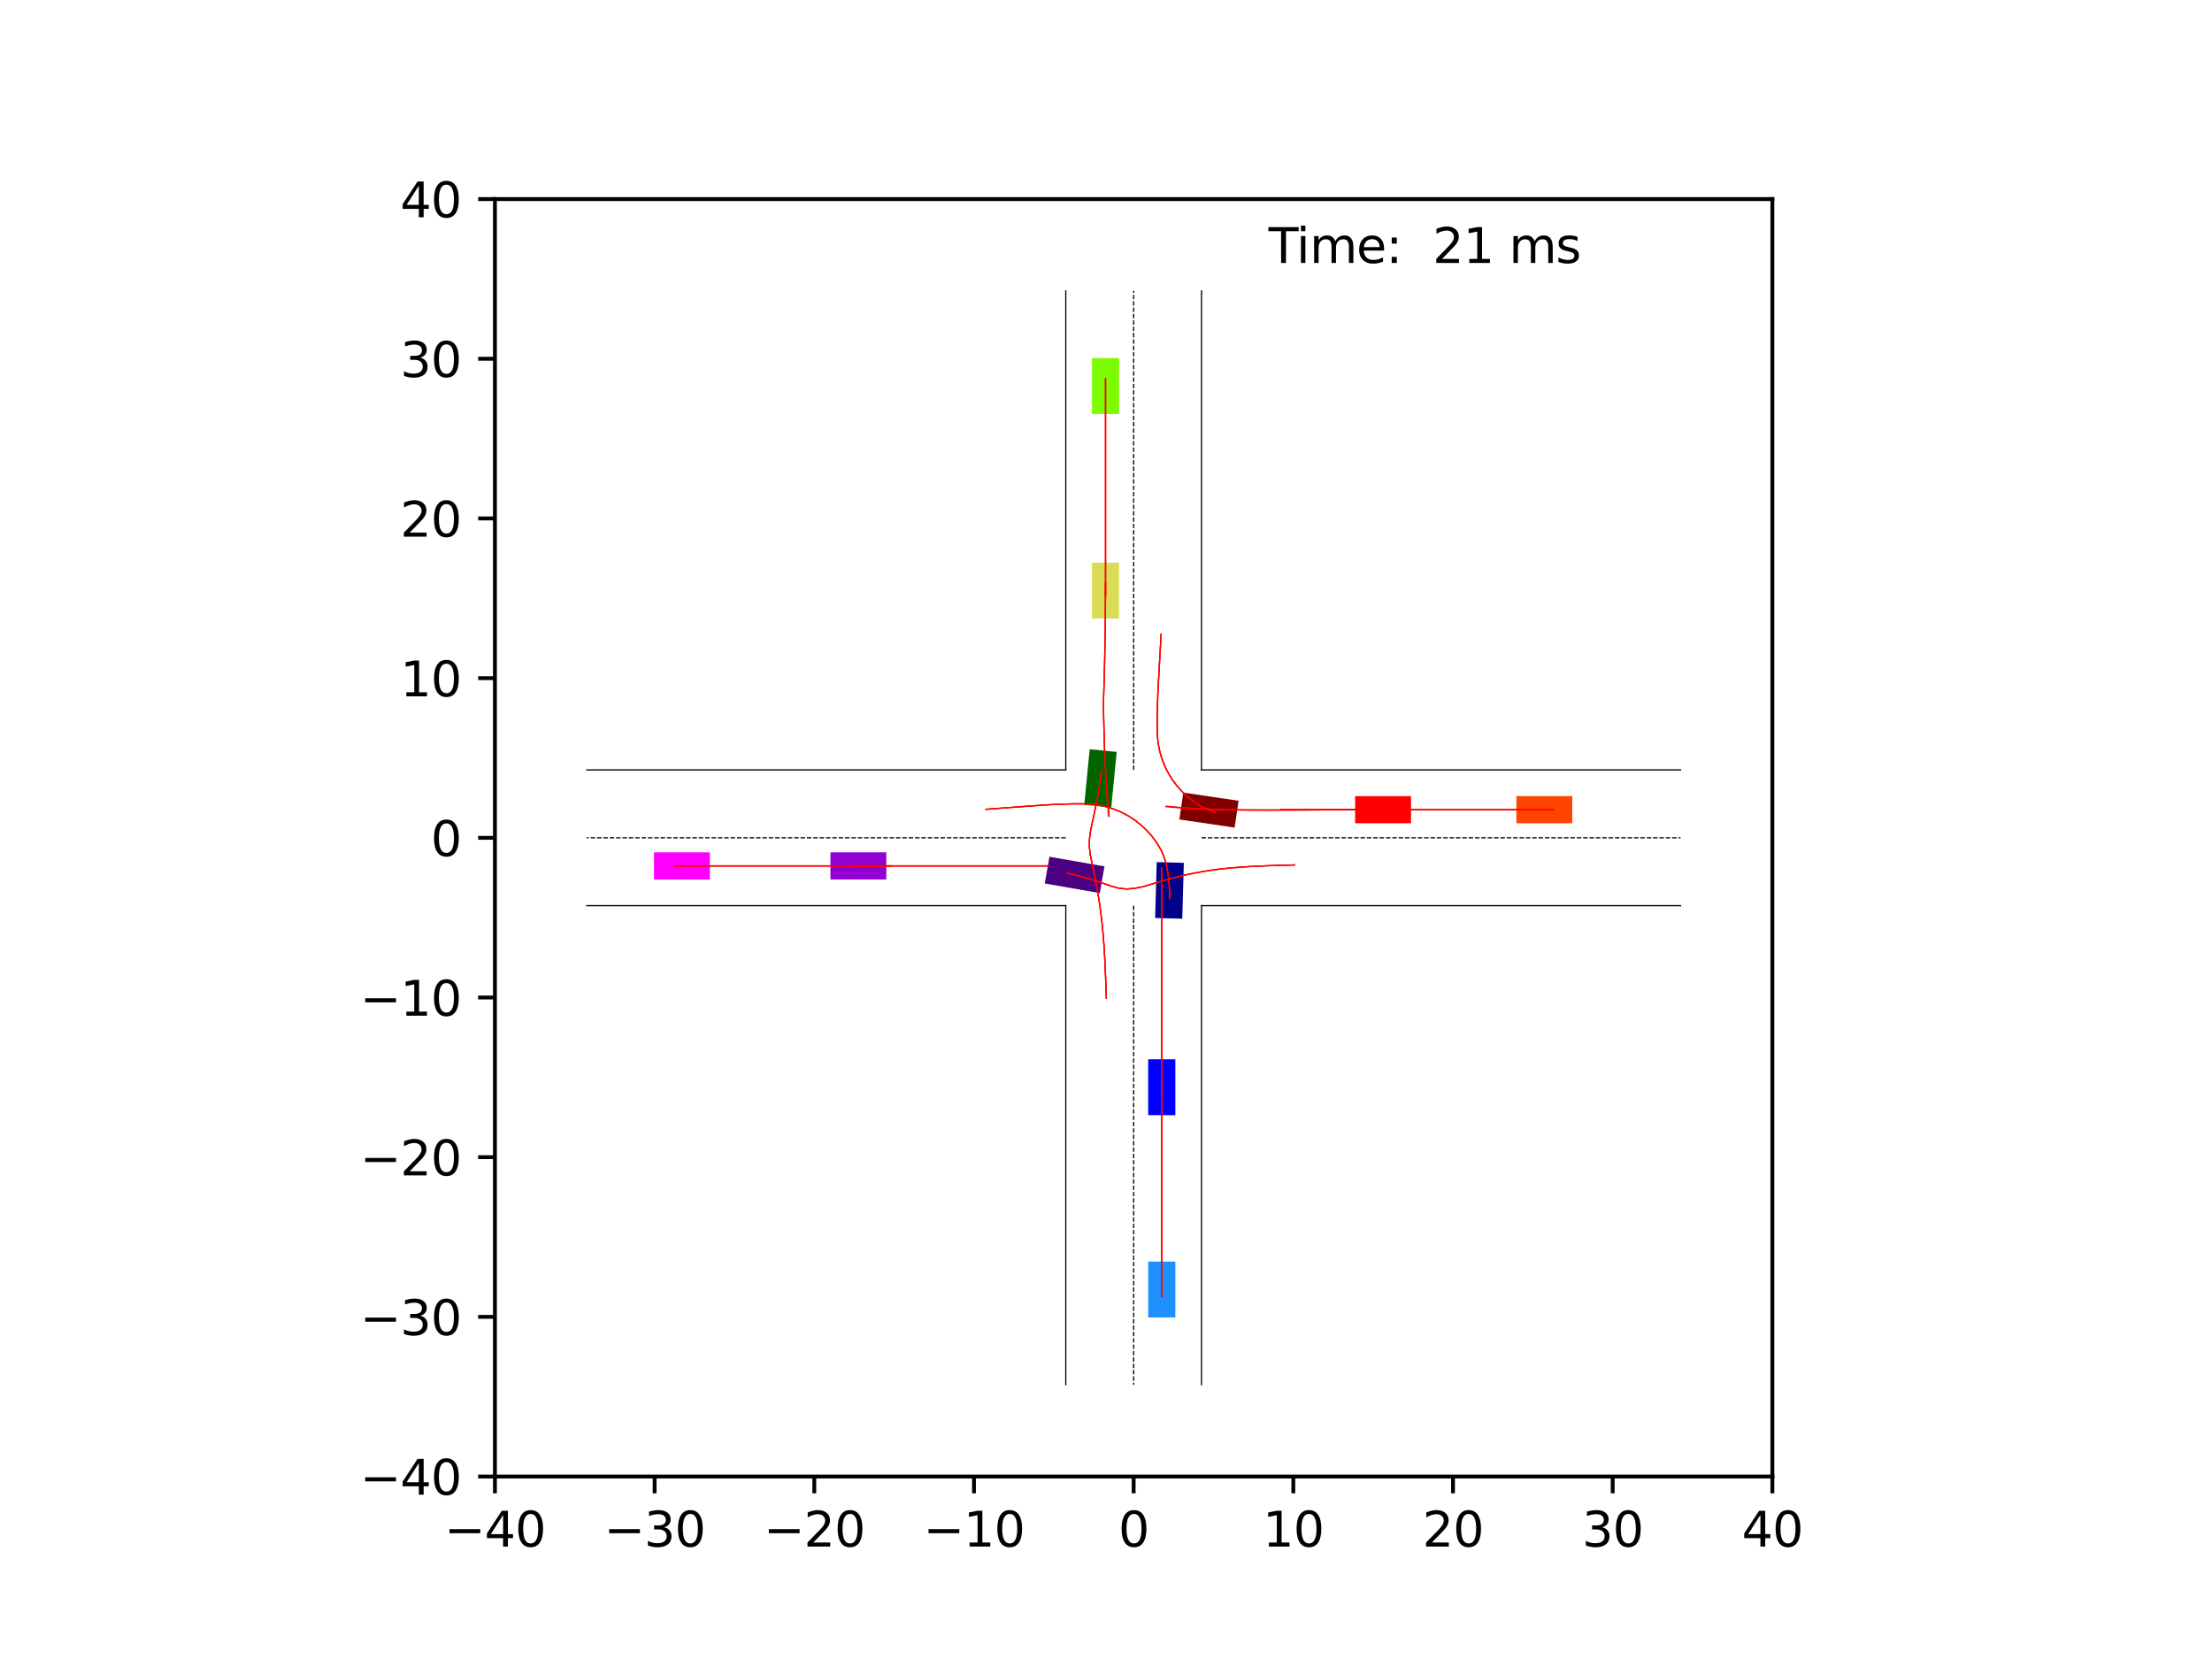 <?xml version="1.0" encoding="utf-8" standalone="no"?>
<!DOCTYPE svg PUBLIC "-//W3C//DTD SVG 1.1//EN"
  "http://www.w3.org/Graphics/SVG/1.1/DTD/svg11.dtd">
<svg xmlns:xlink="http://www.w3.org/1999/xlink" width="460.8pt" height="345.6pt" viewBox="0 0 460.8 345.6" xmlns="http://www.w3.org/2000/svg" version="1.1">
 <defs>
  <style type="text/css">*{stroke-linejoin: round; stroke-linecap: butt}</style>
 </defs>
 <g id="figure_1">
  <g id="patch_1">
   <path d="M 0 345.6 
L 460.8 345.6 
L 460.8 0 
L 0 0 
z
" style="fill: #ffffff"/>
  </g>
  <g id="axes_1">
   <g id="patch_2">
    <path d="M 103.104 307.584 
L 369.216 307.584 
L 369.216 41.472 
L 103.104 41.472 
z
" style="fill: #ffffff"/>
   </g>
   <g id="patch_3">
    <path d="M 246.29 191.387 
L 246.616 179.749 
L 240.963 179.591 
L 240.637 191.229 
z
" clip-path="url(#pc87616ea78)" style="fill: #00008b"/>
   </g>
   <g id="patch_4">
    <path d="M 258.023 166.816 
L 246.506 165.113 
L 245.679 170.707 
L 257.196 172.41 
z
" clip-path="url(#pc87616ea78)" style="fill: #800000"/>
   </g>
   <g id="patch_5">
    <path d="M 227.001 156.081 
L 225.865 167.668 
L 231.493 168.22 
L 232.629 156.633 
z
" clip-path="url(#pc87616ea78)" style="fill: #006400"/>
   </g>
   <g id="patch_6">
    <path d="M 217.642 184.045 
L 229.111 186.048 
L 230.083 180.477 
L 218.614 178.475 
z
" clip-path="url(#pc87616ea78)" style="fill: #4b0082"/>
   </g>
   <g id="patch_7">
    <path d="M 244.843 232.311 
L 244.843 220.669 
L 239.188 220.669 
L 239.188 232.311 
z
" clip-path="url(#pc87616ea78)" style="fill: #0000ff"/>
   </g>
   <g id="patch_8">
    <path d="M 293.942 165.845 
L 282.299 165.853 
L 282.303 171.508 
L 293.946 171.5 
z
" clip-path="url(#pc87616ea78)" style="fill: #ff0000"/>
   </g>
   <g id="patch_9">
    <path d="M 227.483 117.205 
L 227.452 128.847 
L 233.106 128.862 
L 233.138 117.22 
z
" clip-path="url(#pc87616ea78)" style="fill: #dbdc56"/>
   </g>
   <g id="patch_10">
    <path d="M 172.996 183.211 
L 184.639 183.211 
L 184.639 177.556 
L 172.996 177.556 
z
" clip-path="url(#pc87616ea78)" style="fill: #9400d3"/>
   </g>
   <g id="patch_11">
    <path d="M 244.843 274.452 
L 244.843 262.81 
L 239.188 262.81 
L 239.188 274.452 
z
" clip-path="url(#pc87616ea78)" style="fill: #1e90ff"/>
   </g>
   <g id="patch_12">
    <path d="M 327.532 165.845 
L 315.889 165.845 
L 315.889 171.5 
L 327.532 171.5 
z
" clip-path="url(#pc87616ea78)" style="fill: #ff4500"/>
   </g>
   <g id="patch_13">
    <path d="M 227.477 74.604 
L 227.477 86.246 
L 233.132 86.246 
L 233.132 74.604 
z
" clip-path="url(#pc87616ea78)" style="fill: #7cfc00"/>
   </g>
   <g id="patch_14">
    <path d="M 136.236 183.211 
L 147.878 183.211 
L 147.878 177.556 
L 136.236 177.556 
z
" clip-path="url(#pc87616ea78)" style="fill: #ff00ff"/>
   </g>
   <g id="matplotlib.axis_1">
    <g id="xtick_1">
     <g id="line2d_1">
      <defs>
       <path id="m31ef48d09e" d="M 0 0 
L 0 3.5 
" style="stroke: #000000; stroke-width: 0.8"/>
      </defs>
      <g>
       <use xlink:href="#m31ef48d09e" x="103.104" y="307.584" style="stroke: #000000; stroke-width: 0.8"/>
      </g>
     </g>
     <g id="text_1">
      <!-- −40 -->
      <g transform="translate(92.552 322.182) scale(0.1 -0.1)">
       <defs>
        <path id="DejaVuSans-2212" d="M 678 2272 
L 4684 2272 
L 4684 1741 
L 678 1741 
L 678 2272 
z
" transform="scale(0.016)"/>
        <path id="DejaVuSans-34" d="M 2419 4116 
L 825 1625 
L 2419 1625 
L 2419 4116 
z
M 2253 4666 
L 3047 4666 
L 3047 1625 
L 3713 1625 
L 3713 1100 
L 3047 1100 
L 3047 0 
L 2419 0 
L 2419 1100 
L 313 1100 
L 313 1709 
L 2253 4666 
z
" transform="scale(0.016)"/>
        <path id="DejaVuSans-30" d="M 2034 4250 
Q 1547 4250 1301 3770 
Q 1056 3291 1056 2328 
Q 1056 1369 1301 889 
Q 1547 409 2034 409 
Q 2525 409 2770 889 
Q 3016 1369 3016 2328 
Q 3016 3291 2770 3770 
Q 2525 4250 2034 4250 
z
M 2034 4750 
Q 2819 4750 3233 4129 
Q 3647 3509 3647 2328 
Q 3647 1150 3233 529 
Q 2819 -91 2034 -91 
Q 1250 -91 836 529 
Q 422 1150 422 2328 
Q 422 3509 836 4129 
Q 1250 4750 2034 4750 
z
" transform="scale(0.016)"/>
       </defs>
       <use xlink:href="#DejaVuSans-2212"/>
       <use xlink:href="#DejaVuSans-34" x="83.789"/>
       <use xlink:href="#DejaVuSans-30" x="147.412"/>
      </g>
     </g>
    </g>
    <g id="xtick_2">
     <g id="line2d_2">
      <g>
       <use xlink:href="#m31ef48d09e" x="136.368" y="307.584" style="stroke: #000000; stroke-width: 0.8"/>
      </g>
     </g>
     <g id="text_2">
      <!-- −30 -->
      <g transform="translate(125.816 322.182) scale(0.1 -0.1)">
       <defs>
        <path id="DejaVuSans-33" d="M 2597 2516 
Q 3050 2419 3304 2112 
Q 3559 1806 3559 1356 
Q 3559 666 3084 287 
Q 2609 -91 1734 -91 
Q 1441 -91 1130 -33 
Q 819 25 488 141 
L 488 750 
Q 750 597 1062 519 
Q 1375 441 1716 441 
Q 2309 441 2620 675 
Q 2931 909 2931 1356 
Q 2931 1769 2642 2001 
Q 2353 2234 1838 2234 
L 1294 2234 
L 1294 2753 
L 1863 2753 
Q 2328 2753 2575 2939 
Q 2822 3125 2822 3475 
Q 2822 3834 2567 4026 
Q 2313 4219 1838 4219 
Q 1578 4219 1281 4162 
Q 984 4106 628 3988 
L 628 4550 
Q 988 4650 1302 4700 
Q 1616 4750 1894 4750 
Q 2613 4750 3031 4423 
Q 3450 4097 3450 3541 
Q 3450 3153 3228 2886 
Q 3006 2619 2597 2516 
z
" transform="scale(0.016)"/>
       </defs>
       <use xlink:href="#DejaVuSans-2212"/>
       <use xlink:href="#DejaVuSans-33" x="83.789"/>
       <use xlink:href="#DejaVuSans-30" x="147.412"/>
      </g>
     </g>
    </g>
    <g id="xtick_3">
     <g id="line2d_3">
      <g>
       <use xlink:href="#m31ef48d09e" x="169.632" y="307.584" style="stroke: #000000; stroke-width: 0.8"/>
      </g>
     </g>
     <g id="text_3">
      <!-- −20 -->
      <g transform="translate(159.08 322.182) scale(0.1 -0.1)">
       <defs>
        <path id="DejaVuSans-32" d="M 1228 531 
L 3431 531 
L 3431 0 
L 469 0 
L 469 531 
Q 828 903 1448 1529 
Q 2069 2156 2228 2338 
Q 2531 2678 2651 2914 
Q 2772 3150 2772 3378 
Q 2772 3750 2511 3984 
Q 2250 4219 1831 4219 
Q 1534 4219 1204 4116 
Q 875 4013 500 3803 
L 500 4441 
Q 881 4594 1212 4672 
Q 1544 4750 1819 4750 
Q 2544 4750 2975 4387 
Q 3406 4025 3406 3419 
Q 3406 3131 3298 2873 
Q 3191 2616 2906 2266 
Q 2828 2175 2409 1742 
Q 1991 1309 1228 531 
z
" transform="scale(0.016)"/>
       </defs>
       <use xlink:href="#DejaVuSans-2212"/>
       <use xlink:href="#DejaVuSans-32" x="83.789"/>
       <use xlink:href="#DejaVuSans-30" x="147.412"/>
      </g>
     </g>
    </g>
    <g id="xtick_4">
     <g id="line2d_4">
      <g>
       <use xlink:href="#m31ef48d09e" x="202.896" y="307.584" style="stroke: #000000; stroke-width: 0.8"/>
      </g>
     </g>
     <g id="text_4">
      <!-- −10 -->
      <g transform="translate(192.344 322.182) scale(0.1 -0.1)">
       <defs>
        <path id="DejaVuSans-31" d="M 794 531 
L 1825 531 
L 1825 4091 
L 703 3866 
L 703 4441 
L 1819 4666 
L 2450 4666 
L 2450 531 
L 3481 531 
L 3481 0 
L 794 0 
L 794 531 
z
" transform="scale(0.016)"/>
       </defs>
       <use xlink:href="#DejaVuSans-2212"/>
       <use xlink:href="#DejaVuSans-31" x="83.789"/>
       <use xlink:href="#DejaVuSans-30" x="147.412"/>
      </g>
     </g>
    </g>
    <g id="xtick_5">
     <g id="line2d_5">
      <g>
       <use xlink:href="#m31ef48d09e" x="236.16" y="307.584" style="stroke: #000000; stroke-width: 0.8"/>
      </g>
     </g>
     <g id="text_5">
      <!-- 0 -->
      <g transform="translate(232.979 322.182) scale(0.1 -0.1)">
       <use xlink:href="#DejaVuSans-30"/>
      </g>
     </g>
    </g>
    <g id="xtick_6">
     <g id="line2d_6">
      <g>
       <use xlink:href="#m31ef48d09e" x="269.424" y="307.584" style="stroke: #000000; stroke-width: 0.8"/>
      </g>
     </g>
     <g id="text_6">
      <!-- 10 -->
      <g transform="translate(263.062 322.182) scale(0.1 -0.1)">
       <use xlink:href="#DejaVuSans-31"/>
       <use xlink:href="#DejaVuSans-30" x="63.623"/>
      </g>
     </g>
    </g>
    <g id="xtick_7">
     <g id="line2d_7">
      <g>
       <use xlink:href="#m31ef48d09e" x="302.688" y="307.584" style="stroke: #000000; stroke-width: 0.8"/>
      </g>
     </g>
     <g id="text_7">
      <!-- 20 -->
      <g transform="translate(296.325 322.182) scale(0.1 -0.1)">
       <use xlink:href="#DejaVuSans-32"/>
       <use xlink:href="#DejaVuSans-30" x="63.623"/>
      </g>
     </g>
    </g>
    <g id="xtick_8">
     <g id="line2d_8">
      <g>
       <use xlink:href="#m31ef48d09e" x="335.952" y="307.584" style="stroke: #000000; stroke-width: 0.8"/>
      </g>
     </g>
     <g id="text_8">
      <!-- 30 -->
      <g transform="translate(329.589 322.182) scale(0.1 -0.1)">
       <use xlink:href="#DejaVuSans-33"/>
       <use xlink:href="#DejaVuSans-30" x="63.623"/>
      </g>
     </g>
    </g>
    <g id="xtick_9">
     <g id="line2d_9">
      <g>
       <use xlink:href="#m31ef48d09e" x="369.216" y="307.584" style="stroke: #000000; stroke-width: 0.8"/>
      </g>
     </g>
     <g id="text_9">
      <!-- 40 -->
      <g transform="translate(362.853 322.182) scale(0.1 -0.1)">
       <use xlink:href="#DejaVuSans-34"/>
       <use xlink:href="#DejaVuSans-30" x="63.623"/>
      </g>
     </g>
    </g>
   </g>
   <g id="matplotlib.axis_2">
    <g id="ytick_1">
     <g id="line2d_10">
      <defs>
       <path id="m49d30175bf" d="M 0 0 
L -3.5 0 
" style="stroke: #000000; stroke-width: 0.8"/>
      </defs>
      <g>
       <use xlink:href="#m49d30175bf" x="103.104" y="307.584" style="stroke: #000000; stroke-width: 0.8"/>
      </g>
     </g>
     <g id="text_10">
      <!-- −40 -->
      <g transform="translate(74.999 311.383) scale(0.1 -0.1)">
       <use xlink:href="#DejaVuSans-2212"/>
       <use xlink:href="#DejaVuSans-34" x="83.789"/>
       <use xlink:href="#DejaVuSans-30" x="147.412"/>
      </g>
     </g>
    </g>
    <g id="ytick_2">
     <g id="line2d_11">
      <g>
       <use xlink:href="#m49d30175bf" x="103.104" y="274.32" style="stroke: #000000; stroke-width: 0.8"/>
      </g>
     </g>
     <g id="text_11">
      <!-- −30 -->
      <g transform="translate(74.999 278.119) scale(0.1 -0.1)">
       <use xlink:href="#DejaVuSans-2212"/>
       <use xlink:href="#DejaVuSans-33" x="83.789"/>
       <use xlink:href="#DejaVuSans-30" x="147.412"/>
      </g>
     </g>
    </g>
    <g id="ytick_3">
     <g id="line2d_12">
      <g>
       <use xlink:href="#m49d30175bf" x="103.104" y="241.056" style="stroke: #000000; stroke-width: 0.8"/>
      </g>
     </g>
     <g id="text_12">
      <!-- −20 -->
      <g transform="translate(74.999 244.855) scale(0.1 -0.1)">
       <use xlink:href="#DejaVuSans-2212"/>
       <use xlink:href="#DejaVuSans-32" x="83.789"/>
       <use xlink:href="#DejaVuSans-30" x="147.412"/>
      </g>
     </g>
    </g>
    <g id="ytick_4">
     <g id="line2d_13">
      <g>
       <use xlink:href="#m49d30175bf" x="103.104" y="207.792" style="stroke: #000000; stroke-width: 0.8"/>
      </g>
     </g>
     <g id="text_13">
      <!-- −10 -->
      <g transform="translate(74.999 211.591) scale(0.1 -0.1)">
       <use xlink:href="#DejaVuSans-2212"/>
       <use xlink:href="#DejaVuSans-31" x="83.789"/>
       <use xlink:href="#DejaVuSans-30" x="147.412"/>
      </g>
     </g>
    </g>
    <g id="ytick_5">
     <g id="line2d_14">
      <g>
       <use xlink:href="#m49d30175bf" x="103.104" y="174.528" style="stroke: #000000; stroke-width: 0.8"/>
      </g>
     </g>
     <g id="text_14">
      <!-- 0 -->
      <g transform="translate(89.742 178.327) scale(0.1 -0.1)">
       <use xlink:href="#DejaVuSans-30"/>
      </g>
     </g>
    </g>
    <g id="ytick_6">
     <g id="line2d_15">
      <g>
       <use xlink:href="#m49d30175bf" x="103.104" y="141.264" style="stroke: #000000; stroke-width: 0.8"/>
      </g>
     </g>
     <g id="text_15">
      <!-- 10 -->
      <g transform="translate(83.379 145.063) scale(0.1 -0.1)">
       <use xlink:href="#DejaVuSans-31"/>
       <use xlink:href="#DejaVuSans-30" x="63.623"/>
      </g>
     </g>
    </g>
    <g id="ytick_7">
     <g id="line2d_16">
      <g>
       <use xlink:href="#m49d30175bf" x="103.104" y="108" style="stroke: #000000; stroke-width: 0.8"/>
      </g>
     </g>
     <g id="text_16">
      <!-- 20 -->
      <g transform="translate(83.379 111.799) scale(0.1 -0.1)">
       <use xlink:href="#DejaVuSans-32"/>
       <use xlink:href="#DejaVuSans-30" x="63.623"/>
      </g>
     </g>
    </g>
    <g id="ytick_8">
     <g id="line2d_17">
      <g>
       <use xlink:href="#m49d30175bf" x="103.104" y="74.736" style="stroke: #000000; stroke-width: 0.8"/>
      </g>
     </g>
     <g id="text_17">
      <!-- 30 -->
      <g transform="translate(83.379 78.535) scale(0.1 -0.1)">
       <use xlink:href="#DejaVuSans-33"/>
       <use xlink:href="#DejaVuSans-30" x="63.623"/>
      </g>
     </g>
    </g>
    <g id="ytick_9">
     <g id="line2d_18">
      <g>
       <use xlink:href="#m49d30175bf" x="103.104" y="41.472" style="stroke: #000000; stroke-width: 0.8"/>
      </g>
     </g>
     <g id="text_18">
      <!-- 40 -->
      <g transform="translate(83.379 45.271) scale(0.1 -0.1)">
       <use xlink:href="#DejaVuSans-34"/>
       <use xlink:href="#DejaVuSans-30" x="63.623"/>
      </g>
     </g>
    </g>
   </g>
   <g id="line2d_19">
    <path d="M 250.297 288.457 
L 250.297 188.665 
" clip-path="url(#pc87616ea78)" style="fill: none; stroke: #000000; stroke-width: 0.25; stroke-linecap: square"/>
   </g>
   <g id="line2d_20">
    <path d="M 250.297 188.665 
L 350.089 188.665 
" clip-path="url(#pc87616ea78)" style="fill: none; stroke: #000000; stroke-width: 0.25; stroke-linecap: square"/>
   </g>
   <g id="line2d_21">
    <path d="M 350.089 160.391 
L 250.297 160.391 
" clip-path="url(#pc87616ea78)" style="fill: none; stroke: #000000; stroke-width: 0.25; stroke-linecap: square"/>
   </g>
   <g id="line2d_22">
    <path d="M 250.297 160.391 
L 250.297 60.599 
" clip-path="url(#pc87616ea78)" style="fill: none; stroke: #000000; stroke-width: 0.25; stroke-linecap: square"/>
   </g>
   <g id="line2d_23">
    <path d="M 222.023 60.599 
L 222.023 160.391 
" clip-path="url(#pc87616ea78)" style="fill: none; stroke: #000000; stroke-width: 0.25; stroke-linecap: square"/>
   </g>
   <g id="line2d_24">
    <path d="M 222.023 160.391 
L 122.231 160.391 
" clip-path="url(#pc87616ea78)" style="fill: none; stroke: #000000; stroke-width: 0.25; stroke-linecap: square"/>
   </g>
   <g id="line2d_25">
    <path d="M 122.231 188.665 
L 222.023 188.665 
" clip-path="url(#pc87616ea78)" style="fill: none; stroke: #000000; stroke-width: 0.25; stroke-linecap: square"/>
   </g>
   <g id="line2d_26">
    <path d="M 222.023 188.665 
L 222.023 288.457 
" clip-path="url(#pc87616ea78)" style="fill: none; stroke: #000000; stroke-width: 0.25; stroke-linecap: square"/>
   </g>
   <g id="line2d_27">
    <path d="M 250.297 174.528 
L 350.089 174.528 
" clip-path="url(#pc87616ea78)" style="fill: none; stroke-dasharray: 0.925,0.4; stroke-dashoffset: 0; stroke: #000000; stroke-width: 0.25"/>
   </g>
   <g id="line2d_28">
    <path d="M 236.16 160.391 
L 236.16 60.599 
" clip-path="url(#pc87616ea78)" style="fill: none; stroke-dasharray: 0.925,0.4; stroke-dashoffset: 0; stroke: #000000; stroke-width: 0.25"/>
   </g>
   <g id="line2d_29">
    <path d="M 222.023 174.528 
L 122.231 174.528 
" clip-path="url(#pc87616ea78)" style="fill: none; stroke-dasharray: 0.925,0.4; stroke-dashoffset: 0; stroke: #000000; stroke-width: 0.25"/>
   </g>
   <g id="line2d_30">
    <path d="M 236.16 188.665 
L 236.16 288.457 
" clip-path="url(#pc87616ea78)" style="fill: none; stroke-dasharray: 0.925,0.4; stroke-dashoffset: 0; stroke: #000000; stroke-width: 0.25"/>
   </g>
   <g id="line2d_31">
    <path d="M 243.66 187.177 
L 243.63 185.489 
L 243.533 183.802 
L 243.345 182.122 
L 243.042 180.457 
L 242.597 178.824 
L 241.968 177.253 
L 241.117 175.79 
L 240.135 174.413 
L 239.03 173.135 
L 237.812 171.964 
L 236.493 170.911 
L 235.083 169.985 
L 233.593 169.195 
L 232.038 168.547 
L 230.431 168.046 
L 228.786 167.696 
L 227.117 167.499 
L 225.439 167.455 
L 223.761 167.454 
L 222.085 167.489 
L 220.411 167.553 
L 218.74 167.64 
L 217.07 167.742 
L 215.402 167.855 
L 213.734 167.975 
L 212.068 168.098 
L 210.402 168.222 
L 208.736 168.346 
L 207.071 168.47 
L 205.406 168.597 
" clip-path="url(#pc87616ea78)" style="fill: none; stroke: #ff0000; stroke-opacity: 0.2; stroke-width: 0.25; stroke-linecap: square"/>
   </g>
   <g id="line2d_32">
    <path d="M 243.66 187.177 
L 243.629 185.489 
L 243.532 183.802 
L 243.344 182.122 
L 243.042 180.457 
L 242.596 178.824 
L 241.967 177.253 
L 241.117 175.79 
L 240.134 174.413 
L 239.029 173.134 
L 237.812 171.964 
L 236.492 170.911 
L 235.082 169.985 
L 233.593 169.195 
L 232.037 168.547 
L 230.43 168.046 
L 228.785 167.695 
L 227.117 167.498 
L 225.438 167.454 
L 223.761 167.453 
L 222.085 167.488 
L 220.411 167.552 
L 218.739 167.638 
L 217.07 167.74 
L 215.401 167.853 
L 213.734 167.973 
L 212.068 168.095 
L 210.402 168.219 
L 208.737 168.342 
L 207.071 168.465 
L 205.406 168.591 
" clip-path="url(#pc87616ea78)" style="fill: none; stroke: #ff0000; stroke-opacity: 0.4; stroke-width: 0.25; stroke-linecap: square"/>
   </g>
   <g id="line2d_33">
    <path d="M 243.66 187.177 
L 243.628 185.489 
L 243.532 183.802 
L 243.343 182.122 
L 243.041 180.457 
L 242.595 178.824 
L 241.967 177.253 
L 241.117 175.79 
L 240.134 174.413 
L 239.03 173.134 
L 237.812 171.963 
L 236.492 170.912 
L 235.08 169.987 
L 233.591 169.198 
L 232.036 168.549 
L 230.429 168.048 
L 228.784 167.697 
L 227.115 167.499 
L 225.437 167.456 
L 223.76 167.454 
L 222.084 167.489 
L 220.41 167.553 
L 218.739 167.639 
L 217.069 167.741 
L 215.401 167.854 
L 213.734 167.973 
L 212.068 168.096 
L 210.402 168.22 
L 208.736 168.343 
L 207.071 168.466 
L 205.406 168.591 
" clip-path="url(#pc87616ea78)" style="fill: none; stroke: #ff0000; stroke-opacity: 0.6; stroke-width: 0.25; stroke-linecap: square"/>
   </g>
   <g id="line2d_34">
    <path d="M 243.66 187.177 
L 243.627 185.489 
L 243.531 183.802 
L 243.342 182.122 
L 243.04 180.457 
L 242.594 178.824 
L 241.966 177.253 
L 241.116 175.79 
L 240.134 174.413 
L 239.029 173.133 
L 237.812 171.963 
L 236.491 170.912 
L 235.079 169.988 
L 233.59 169.199 
L 232.035 168.55 
L 230.428 168.048 
L 228.783 167.697 
L 227.115 167.499 
L 225.436 167.455 
L 223.759 167.454 
L 222.083 167.489 
L 220.41 167.553 
L 218.738 167.639 
L 217.069 167.741 
L 215.401 167.854 
L 213.734 167.973 
L 212.067 168.095 
L 210.402 168.219 
L 208.737 168.343 
L 207.071 168.466 
L 205.406 168.59 
" clip-path="url(#pc87616ea78)" style="fill: none; stroke: #ff0000; stroke-opacity: 0.8; stroke-width: 0.25; stroke-linecap: square"/>
   </g>
   <g id="line2d_35">
    <path d="M 243.66 187.177 
L 243.626 185.489 
L 243.53 183.802 
L 243.342 182.122 
L 243.039 180.457 
L 242.593 178.824 
L 241.965 177.253 
L 241.115 175.79 
L 240.133 174.413 
L 239.028 173.134 
L 237.81 171.963 
L 236.49 170.911 
L 235.079 169.986 
L 233.59 169.197 
L 232.035 168.548 
L 230.428 168.047 
L 228.783 167.696 
L 227.115 167.498 
L 225.436 167.455 
L 223.759 167.454 
L 222.083 167.489 
L 220.41 167.553 
L 218.739 167.639 
L 217.069 167.741 
L 215.401 167.854 
L 213.734 167.973 
L 212.068 168.096 
L 210.403 168.22 
L 208.737 168.343 
L 207.072 168.466 
L 205.407 168.591 
" clip-path="url(#pc87616ea78)" style="fill: none; stroke: #ff0000; stroke-width: 0.25; stroke-linecap: square"/>
   </g>
   <g id="line2d_36">
    <path d="M 253.19 169.21 
L 251.849 168.767 
L 250.568 168.179 
L 249.359 167.456 
L 248.21 166.642 
L 247.129 165.742 
L 246.12 164.761 
L 245.19 163.706 
L 244.344 162.582 
L 243.588 161.395 
L 242.924 160.154 
L 242.359 158.864 
L 241.894 157.533 
L 241.532 156.17 
L 241.276 154.782 
L 241.129 153.376 
L 241.091 151.963 
L 241.081 150.547 
L 241.085 149.13 
L 241.11 147.713 
L 241.151 146.294 
L 241.205 144.875 
L 241.268 143.456 
L 241.338 142.036 
L 241.412 140.615 
L 241.49 139.194 
L 241.568 137.772 
L 241.646 136.35 
L 241.724 134.928 
L 241.802 133.506 
L 241.881 132.083 
" clip-path="url(#pc87616ea78)" style="fill: none; stroke: #ff0000; stroke-opacity: 0.2; stroke-width: 0.25; stroke-linecap: square"/>
   </g>
   <g id="line2d_37">
    <path d="M 253.19 169.21 
L 251.85 168.766 
L 250.568 168.179 
L 249.358 167.456 
L 248.209 166.643 
L 247.127 165.744 
L 246.118 164.764 
L 245.187 163.709 
L 244.341 162.585 
L 243.583 161.399 
L 242.919 160.158 
L 242.352 158.869 
L 241.886 157.539 
L 241.524 156.175 
L 241.267 154.787 
L 241.119 153.382 
L 241.08 151.968 
L 241.07 150.553 
L 241.074 149.136 
L 241.098 147.718 
L 241.139 146.299 
L 241.193 144.88 
L 241.257 143.461 
L 241.327 142.04 
L 241.402 140.62 
L 241.48 139.199 
L 241.558 137.777 
L 241.637 136.355 
L 241.716 134.932 
L 241.795 133.51 
L 241.874 132.087 
" clip-path="url(#pc87616ea78)" style="fill: none; stroke: #ff0000; stroke-opacity: 0.4; stroke-width: 0.25; stroke-linecap: square"/>
   </g>
   <g id="line2d_38">
    <path d="M 253.19 169.21 
L 251.85 168.764 
L 250.568 168.179 
L 249.358 167.457 
L 248.209 166.644 
L 247.126 165.745 
L 246.116 164.765 
L 245.185 163.711 
L 244.338 162.588 
L 243.58 161.402 
L 242.915 160.161 
L 242.347 158.872 
L 241.881 157.542 
L 241.519 156.179 
L 241.263 154.79 
L 241.115 153.385 
L 241.076 151.971 
L 241.067 150.556 
L 241.071 149.139 
L 241.096 147.721 
L 241.138 146.302 
L 241.193 144.883 
L 241.257 143.463 
L 241.328 142.043 
L 241.404 140.622 
L 241.483 139.201 
L 241.563 137.779 
L 241.643 136.357 
L 241.723 134.934 
L 241.803 133.512 
L 241.883 132.089 
" clip-path="url(#pc87616ea78)" style="fill: none; stroke: #ff0000; stroke-opacity: 0.6; stroke-width: 0.25; stroke-linecap: square"/>
   </g>
   <g id="line2d_39">
    <path d="M 253.19 169.21 
L 251.851 168.763 
L 250.567 168.18 
L 249.357 167.458 
L 248.208 166.645 
L 247.125 165.746 
L 246.115 164.767 
L 245.184 163.713 
L 244.336 162.59 
L 243.577 161.405 
L 242.912 160.164 
L 242.344 158.875 
L 241.877 157.545 
L 241.515 156.181 
L 241.259 154.793 
L 241.112 153.387 
L 241.073 151.973 
L 241.063 150.558 
L 241.068 149.141 
L 241.093 147.723 
L 241.135 146.304 
L 241.19 144.885 
L 241.255 143.465 
L 241.326 142.044 
L 241.403 140.623 
L 241.482 139.202 
L 241.562 137.78 
L 241.643 136.358 
L 241.723 134.935 
L 241.802 133.512 
L 241.883 132.089 
" clip-path="url(#pc87616ea78)" style="fill: none; stroke: #ff0000; stroke-opacity: 0.8; stroke-width: 0.25; stroke-linecap: square"/>
   </g>
   <g id="line2d_40">
    <path d="M 253.19 169.21 
L 251.851 168.762 
L 250.567 168.18 
L 249.356 167.459 
L 248.207 166.647 
L 247.124 165.748 
L 246.114 164.768 
L 245.183 163.714 
L 244.336 162.591 
L 243.577 161.405 
L 242.913 160.164 
L 242.345 158.875 
L 241.879 157.545 
L 241.516 156.181 
L 241.26 154.793 
L 241.112 153.387 
L 241.073 151.973 
L 241.063 150.558 
L 241.068 149.141 
L 241.093 147.722 
L 241.135 146.304 
L 241.19 144.884 
L 241.255 143.464 
L 241.327 142.044 
L 241.404 140.623 
L 241.483 139.201 
L 241.563 137.779 
L 241.644 136.357 
L 241.724 134.934 
L 241.804 133.511 
L 241.885 132.088 
" clip-path="url(#pc87616ea78)" style="fill: none; stroke: #ff0000; stroke-width: 0.25; stroke-linecap: square"/>
   </g>
   <g id="line2d_41">
    <path d="M 229.465 160.575 
L 229.251 162.151 
L 229.024 163.726 
L 228.769 165.296 
L 228.485 166.863 
L 228.175 168.425 
L 227.844 169.984 
L 227.498 171.54 
L 227.183 173.105 
L 226.967 174.687 
L 226.919 176.284 
L 227.085 177.874 
L 227.412 179.438 
L 227.744 181.002 
L 228.062 182.569 
L 228.363 184.138 
L 228.646 185.711 
L 228.908 187.287 
L 229.146 188.867 
L 229.359 190.45 
L 229.546 192.036 
L 229.708 193.625 
L 229.848 195.216 
L 229.967 196.808 
L 230.069 198.401 
L 230.155 199.996 
L 230.229 201.59 
L 230.294 203.186 
L 230.353 204.781 
L 230.408 206.377 
L 230.463 207.972 
" clip-path="url(#pc87616ea78)" style="fill: none; stroke: #ff0000; stroke-opacity: 0.2; stroke-width: 0.25; stroke-linecap: square"/>
   </g>
   <g id="line2d_42">
    <path d="M 229.465 160.575 
L 229.25 162.151 
L 229.023 163.726 
L 228.768 165.296 
L 228.485 166.863 
L 228.176 168.425 
L 227.846 169.984 
L 227.5 171.541 
L 227.186 173.105 
L 226.97 174.688 
L 226.922 176.285 
L 227.087 177.875 
L 227.415 179.439 
L 227.747 181.003 
L 228.065 182.569 
L 228.366 184.139 
L 228.649 185.712 
L 228.911 187.288 
L 229.149 188.867 
L 229.362 190.451 
L 229.549 192.037 
L 229.712 193.625 
L 229.852 195.216 
L 229.972 196.808 
L 230.073 198.402 
L 230.16 199.996 
L 230.234 201.591 
L 230.299 203.186 
L 230.358 204.782 
L 230.414 206.377 
L 230.469 207.973 
" clip-path="url(#pc87616ea78)" style="fill: none; stroke: #ff0000; stroke-opacity: 0.4; stroke-width: 0.25; stroke-linecap: square"/>
   </g>
   <g id="line2d_43">
    <path d="M 229.465 160.575 
L 229.248 162.151 
L 229.022 163.725 
L 228.767 165.296 
L 228.485 166.863 
L 228.176 168.425 
L 227.846 169.984 
L 227.5 171.541 
L 227.186 173.106 
L 226.97 174.688 
L 226.922 176.285 
L 227.086 177.875 
L 227.414 179.439 
L 227.746 181.003 
L 228.063 182.57 
L 228.364 184.139 
L 228.647 185.712 
L 228.909 187.288 
L 229.147 188.868 
L 229.36 190.451 
L 229.547 192.037 
L 229.71 193.626 
L 229.85 195.216 
L 229.969 196.809 
L 230.071 198.402 
L 230.157 199.996 
L 230.231 201.591 
L 230.296 203.186 
L 230.355 204.782 
L 230.411 206.377 
L 230.465 207.973 
" clip-path="url(#pc87616ea78)" style="fill: none; stroke: #ff0000; stroke-opacity: 0.6; stroke-width: 0.25; stroke-linecap: square"/>
   </g>
   <g id="line2d_44">
    <path d="M 229.465 160.575 
L 229.248 162.151 
L 229.021 163.725 
L 228.767 165.296 
L 228.484 166.863 
L 228.176 168.425 
L 227.846 169.984 
L 227.501 171.541 
L 227.187 173.106 
L 226.97 174.688 
L 226.922 176.285 
L 227.087 177.875 
L 227.414 179.44 
L 227.746 181.004 
L 228.063 182.57 
L 228.365 184.14 
L 228.648 185.712 
L 228.91 187.289 
L 229.148 188.868 
L 229.361 190.451 
L 229.548 192.037 
L 229.711 193.626 
L 229.851 195.217 
L 229.97 196.809 
L 230.072 198.402 
L 230.159 199.997 
L 230.233 201.592 
L 230.298 203.187 
L 230.357 204.782 
L 230.413 206.378 
L 230.467 207.973 
" clip-path="url(#pc87616ea78)" style="fill: none; stroke: #ff0000; stroke-opacity: 0.8; stroke-width: 0.25; stroke-linecap: square"/>
   </g>
   <g id="line2d_45">
    <path d="M 229.465 160.575 
L 229.247 162.151 
L 229.021 163.725 
L 228.766 165.296 
L 228.484 166.863 
L 228.175 168.425 
L 227.845 169.984 
L 227.5 171.541 
L 227.186 173.106 
L 226.97 174.688 
L 226.921 176.285 
L 227.086 177.875 
L 227.413 179.44 
L 227.745 181.004 
L 228.062 182.57 
L 228.364 184.14 
L 228.647 185.713 
L 228.909 187.289 
L 229.147 188.868 
L 229.36 190.451 
L 229.547 192.038 
L 229.71 193.626 
L 229.85 195.217 
L 229.97 196.809 
L 230.071 198.403 
L 230.158 199.997 
L 230.232 201.592 
L 230.297 203.187 
L 230.356 204.782 
L 230.411 206.378 
L 230.466 207.973 
" clip-path="url(#pc87616ea78)" style="fill: none; stroke: #ff0000; stroke-width: 0.25; stroke-linecap: square"/>
   </g>
   <g id="line2d_46">
    <path d="M 222.299 181.88 
L 223.864 182.256 
L 225.425 182.649 
L 226.976 183.087 
L 228.516 183.568 
L 230.045 184.086 
L 231.57 184.619 
L 233.134 185.032 
L 234.744 185.201 
L 236.356 185.045 
L 237.947 184.746 
L 239.506 184.308 
L 241.049 183.822 
L 242.603 183.372 
L 244.163 182.95 
L 245.73 182.557 
L 247.303 182.195 
L 248.884 181.869 
L 250.47 181.578 
L 252.062 181.325 
L 253.658 181.108 
L 255.258 180.924 
L 256.861 180.77 
L 258.466 180.643 
L 260.072 180.539 
L 261.678 180.454 
L 263.285 180.384 
L 264.893 180.324 
L 266.5 180.273 
L 268.107 180.225 
L 269.715 180.178 
" clip-path="url(#pc87616ea78)" style="fill: none; stroke: #ff0000; stroke-opacity: 0.2; stroke-width: 0.25; stroke-linecap: square"/>
   </g>
   <g id="line2d_47">
    <path d="M 222.299 181.88 
L 223.863 182.258 
L 225.425 182.651 
L 226.976 183.089 
L 228.515 183.57 
L 230.044 184.089 
L 231.57 184.622 
L 233.134 185.035 
L 234.744 185.204 
L 236.355 185.049 
L 237.947 184.75 
L 239.506 184.312 
L 241.049 183.826 
L 242.602 183.375 
L 244.163 182.953 
L 245.73 182.559 
L 247.303 182.198 
L 248.883 181.871 
L 250.47 181.58 
L 252.062 181.326 
L 253.658 181.108 
L 255.258 180.924 
L 256.861 180.77 
L 258.466 180.643 
L 260.072 180.538 
L 261.679 180.453 
L 263.286 180.382 
L 264.893 180.323 
L 266.501 180.271 
L 268.108 180.223 
L 269.716 180.176 
" clip-path="url(#pc87616ea78)" style="fill: none; stroke: #ff0000; stroke-opacity: 0.4; stroke-width: 0.25; stroke-linecap: square"/>
   </g>
   <g id="line2d_48">
    <path d="M 222.299 181.88 
L 223.863 182.259 
L 225.424 182.652 
L 226.975 183.09 
L 228.515 183.571 
L 230.044 184.09 
L 231.57 184.623 
L 233.134 185.036 
L 234.744 185.204 
L 236.356 185.048 
L 237.947 184.751 
L 239.506 184.312 
L 241.049 183.826 
L 242.603 183.375 
L 244.163 182.952 
L 245.73 182.559 
L 247.303 182.197 
L 248.884 181.87 
L 250.47 181.579 
L 252.062 181.325 
L 253.659 181.107 
L 255.259 180.923 
L 256.862 180.769 
L 258.466 180.642 
L 260.072 180.538 
L 261.679 180.453 
L 263.286 180.382 
L 264.894 180.323 
L 266.501 180.271 
L 268.109 180.224 
L 269.717 180.176 
" clip-path="url(#pc87616ea78)" style="fill: none; stroke: #ff0000; stroke-opacity: 0.6; stroke-width: 0.25; stroke-linecap: square"/>
   </g>
   <g id="line2d_49">
    <path d="M 222.299 181.88 
L 223.863 182.26 
L 225.424 182.653 
L 226.975 183.091 
L 228.515 183.572 
L 230.044 184.09 
L 231.57 184.623 
L 233.134 185.036 
L 234.744 185.204 
L 236.356 185.048 
L 237.947 184.751 
L 239.506 184.312 
L 241.049 183.826 
L 242.603 183.375 
L 244.163 182.952 
L 245.73 182.558 
L 247.303 182.197 
L 248.884 181.87 
L 250.47 181.578 
L 252.062 181.325 
L 253.658 181.107 
L 255.259 180.923 
L 256.861 180.769 
L 258.466 180.642 
L 260.072 180.537 
L 261.679 180.452 
L 263.286 180.382 
L 264.893 180.323 
L 266.501 180.271 
L 268.109 180.223 
L 269.716 180.176 
" clip-path="url(#pc87616ea78)" style="fill: none; stroke: #ff0000; stroke-opacity: 0.8; stroke-width: 0.25; stroke-linecap: square"/>
   </g>
   <g id="line2d_50">
    <path d="M 222.299 181.88 
L 223.862 182.261 
L 225.424 182.654 
L 226.975 183.092 
L 228.515 183.573 
L 230.044 184.091 
L 231.57 184.624 
L 233.134 185.036 
L 234.744 185.205 
L 236.356 185.049 
L 237.947 184.751 
L 239.506 184.313 
L 241.049 183.826 
L 242.603 183.375 
L 244.163 182.952 
L 245.73 182.558 
L 247.303 182.197 
L 248.883 181.87 
L 250.47 181.578 
L 252.062 181.325 
L 253.658 181.107 
L 255.259 180.923 
L 256.861 180.769 
L 258.466 180.642 
L 260.072 180.538 
L 261.679 180.452 
L 263.286 180.382 
L 264.894 180.323 
L 266.501 180.271 
L 268.109 180.224 
L 269.716 180.177 
" clip-path="url(#pc87616ea78)" style="fill: none; stroke: #ff0000; stroke-width: 0.25; stroke-linecap: square"/>
   </g>
   <g id="line2d_51">
    <path d="M 242.016 228.093 
L 242.016 226.49 
L 242.016 224.889 
L 242.016 223.29 
L 242.017 221.694 
L 242.017 220.099 
L 242.017 218.507 
L 242.017 216.917 
L 242.018 215.33 
L 242.018 213.744 
L 242.018 212.161 
L 242.019 210.581 
L 242.019 209.002 
L 242.019 207.426 
L 242.019 205.852 
L 242.019 204.28 
L 242.019 202.711 
L 242.019 201.144 
L 242.019 199.579 
L 242.018 198.016 
L 242.017 196.455 
L 242.015 194.896 
L 242.013 193.338 
L 242.011 191.783 
L 242.008 190.229 
L 242.005 188.676 
L 242 187.125 
L 241.995 185.574 
L 241.989 184.024 
L 241.982 182.475 
L 241.982 180.926 
" clip-path="url(#pc87616ea78)" style="fill: none; stroke: #ff0000; stroke-opacity: 0.2; stroke-width: 0.25; stroke-linecap: square"/>
   </g>
   <g id="line2d_52">
    <path d="M 242.016 228.093 
L 242.016 226.49 
L 242.016 224.889 
L 242.016 223.289 
L 242.016 221.692 
L 242.016 220.096 
L 242.016 218.502 
L 242.016 216.91 
L 242.016 215.32 
L 242.016 213.732 
L 242.017 212.145 
L 242.017 210.561 
L 242.017 208.978 
L 242.017 207.398 
L 242.017 205.819 
L 242.017 204.242 
L 242.018 202.667 
L 242.018 201.094 
L 242.018 199.522 
L 242.018 197.952 
L 242.018 196.384 
L 242.018 194.817 
L 242.017 193.252 
L 242.017 191.688 
L 242.017 190.126 
L 242.016 188.564 
L 242.015 187.003 
L 242.014 185.443 
L 242.013 183.883 
L 242.011 182.324 
L 242.009 180.765 
" clip-path="url(#pc87616ea78)" style="fill: none; stroke: #ff0000; stroke-opacity: 0.4; stroke-width: 0.25; stroke-linecap: square"/>
   </g>
   <g id="line2d_53">
    <path d="M 242.016 228.093 
L 242.016 226.49 
L 242.016 224.889 
L 242.016 223.29 
L 242.016 221.693 
L 242.016 220.098 
L 242.016 218.504 
L 242.016 216.913 
L 242.017 215.324 
L 242.017 213.737 
L 242.017 212.152 
L 242.017 210.569 
L 242.017 208.989 
L 242.017 207.41 
L 242.017 205.833 
L 242.018 204.258 
L 242.018 202.686 
L 242.018 201.115 
L 242.018 199.546 
L 242.018 197.979 
L 242.017 196.413 
L 242.017 194.85 
L 242.017 193.288 
L 242.016 191.727 
L 242.015 190.168 
L 242.014 188.609 
L 242.013 187.052 
L 242.011 185.496 
L 242.009 183.94 
L 242.007 182.384 
L 242.004 180.829 
" clip-path="url(#pc87616ea78)" style="fill: none; stroke: #ff0000; stroke-opacity: 0.6; stroke-width: 0.25; stroke-linecap: square"/>
   </g>
   <g id="line2d_54">
    <path d="M 242.016 228.093 
L 242.016 226.49 
L 242.016 224.889 
L 242.016 223.289 
L 242.016 221.692 
L 242.016 220.096 
L 242.016 218.502 
L 242.016 216.911 
L 242.016 215.321 
L 242.016 213.732 
L 242.016 212.146 
L 242.017 210.562 
L 242.017 208.98 
L 242.017 207.399 
L 242.017 205.821 
L 242.017 204.244 
L 242.017 202.669 
L 242.017 201.096 
L 242.017 199.525 
L 242.017 197.955 
L 242.017 196.388 
L 242.017 194.821 
L 242.016 193.256 
L 242.016 191.693 
L 242.016 190.13 
L 242.015 188.569 
L 242.014 187.009 
L 242.013 185.449 
L 242.012 183.89 
L 242.01 182.331 
L 242.008 180.772 
" clip-path="url(#pc87616ea78)" style="fill: none; stroke: #ff0000; stroke-opacity: 0.8; stroke-width: 0.25; stroke-linecap: square"/>
   </g>
   <g id="line2d_55">
    <path d="M 242.016 228.093 
L 242.016 226.49 
L 242.016 224.889 
L 242.016 223.289 
L 242.016 221.692 
L 242.016 220.097 
L 242.016 218.503 
L 242.016 216.911 
L 242.016 215.322 
L 242.017 213.734 
L 242.017 212.148 
L 242.017 210.564 
L 242.017 208.982 
L 242.017 207.402 
L 242.017 205.824 
L 242.017 204.248 
L 242.017 202.674 
L 242.017 201.102 
L 242.017 199.531 
L 242.017 197.962 
L 242.017 196.395 
L 242.017 194.83 
L 242.016 193.266 
L 242.016 191.703 
L 242.015 190.142 
L 242.014 188.581 
L 242.013 187.022 
L 242.012 185.463 
L 242.01 183.905 
L 242.008 182.347 
L 242.005 180.789 
" clip-path="url(#pc87616ea78)" style="fill: none; stroke: #ff0000; stroke-width: 0.25; stroke-linecap: square"/>
   </g>
   <g id="line2d_56">
    <path d="M 289.725 168.673 
L 288.123 168.676 
L 286.523 168.679 
L 284.927 168.682 
L 283.335 168.685 
L 281.745 168.689 
L 280.158 168.692 
L 278.575 168.696 
L 276.994 168.7 
L 275.417 168.704 
L 273.843 168.707 
L 272.273 168.71 
L 270.705 168.713 
L 269.141 168.714 
L 267.58 168.714 
L 266.023 168.713 
L 264.468 168.709 
L 262.917 168.702 
L 261.368 168.692 
L 259.823 168.679 
L 258.28 168.66 
L 256.741 168.636 
L 255.204 168.605 
L 253.669 168.568 
L 252.137 168.522 
L 250.607 168.467 
L 249.079 168.403 
L 247.553 168.328 
L 246.029 168.243 
L 244.506 168.148 
L 242.991 167.97 
" clip-path="url(#pc87616ea78)" style="fill: none; stroke: #ff0000; stroke-opacity: 0.2; stroke-width: 0.25; stroke-linecap: square"/>
   </g>
   <g id="line2d_57">
    <path d="M 289.725 168.673 
L 288.123 168.676 
L 286.523 168.679 
L 284.927 168.682 
L 283.333 168.686 
L 281.742 168.69 
L 280.154 168.694 
L 278.569 168.699 
L 276.987 168.704 
L 275.407 168.71 
L 273.831 168.716 
L 272.257 168.721 
L 270.687 168.727 
L 269.119 168.732 
L 267.555 168.736 
L 265.993 168.739 
L 264.434 168.74 
L 262.878 168.739 
L 261.324 168.735 
L 259.774 168.727 
L 258.225 168.715 
L 256.68 168.697 
L 255.136 168.672 
L 253.595 168.64 
L 252.056 168.598 
L 250.519 168.546 
L 248.984 168.482 
L 247.45 168.407 
L 245.918 168.317 
L 244.388 168.214 
L 242.859 168.09 
" clip-path="url(#pc87616ea78)" style="fill: none; stroke: #ff0000; stroke-opacity: 0.4; stroke-width: 0.25; stroke-linecap: square"/>
   </g>
   <g id="line2d_58">
    <path d="M 289.725 168.673 
L 288.123 168.677 
L 286.524 168.68 
L 284.928 168.684 
L 283.335 168.688 
L 281.745 168.693 
L 280.159 168.698 
L 278.576 168.704 
L 276.996 168.71 
L 275.419 168.717 
L 273.846 168.724 
L 272.276 168.73 
L 270.709 168.737 
L 269.146 168.742 
L 267.585 168.747 
L 266.028 168.751 
L 264.474 168.752 
L 262.923 168.751 
L 261.375 168.746 
L 259.831 168.736 
L 258.289 168.721 
L 256.749 168.7 
L 255.213 168.67 
L 253.679 168.631 
L 252.147 168.581 
L 250.618 168.518 
L 249.091 168.442 
L 247.566 168.351 
L 246.043 168.243 
L 244.522 168.119 
L 243.004 167.976 
" clip-path="url(#pc87616ea78)" style="fill: none; stroke: #ff0000; stroke-opacity: 0.6; stroke-width: 0.25; stroke-linecap: square"/>
   </g>
   <g id="line2d_59">
    <path d="M 289.725 168.673 
L 288.123 168.676 
L 286.523 168.68 
L 284.927 168.683 
L 283.334 168.688 
L 281.744 168.692 
L 280.158 168.698 
L 278.574 168.704 
L 276.994 168.71 
L 275.416 168.717 
L 273.842 168.723 
L 272.271 168.73 
L 270.703 168.737 
L 269.139 168.743 
L 267.577 168.749 
L 266.019 168.753 
L 264.463 168.755 
L 262.911 168.754 
L 261.362 168.75 
L 259.815 168.742 
L 258.272 168.729 
L 256.731 168.709 
L 255.192 168.681 
L 253.656 168.644 
L 252.123 168.597 
L 250.592 168.536 
L 249.062 168.463 
L 247.535 168.374 
L 246.01 168.269 
L 244.487 168.147 
L 242.966 168.007 
" clip-path="url(#pc87616ea78)" style="fill: none; stroke: #ff0000; stroke-opacity: 0.8; stroke-width: 0.25; stroke-linecap: square"/>
   </g>
   <g id="line2d_60">
    <path d="M 289.725 168.673 
L 288.123 168.677 
L 286.524 168.68 
L 284.928 168.684 
L 283.335 168.688 
L 281.746 168.693 
L 280.159 168.699 
L 278.576 168.705 
L 276.996 168.712 
L 275.42 168.719 
L 273.847 168.726 
L 272.277 168.733 
L 270.71 168.74 
L 269.147 168.746 
L 267.586 168.752 
L 266.03 168.756 
L 264.476 168.758 
L 262.925 168.757 
L 261.377 168.753 
L 259.833 168.744 
L 258.291 168.73 
L 256.752 168.708 
L 255.216 168.679 
L 253.682 168.64 
L 252.151 168.589 
L 250.622 168.525 
L 249.095 168.448 
L 247.571 168.354 
L 246.048 168.243 
L 244.528 168.115 
L 243.01 167.967 
" clip-path="url(#pc87616ea78)" style="fill: none; stroke: #ff0000; stroke-width: 0.25; stroke-linecap: square"/>
   </g>
   <g id="line2d_61">
    <path d="M 230.301 121.406 
L 230.296 123.033 
L 230.289 124.66 
L 230.28 126.287 
L 230.268 127.914 
L 230.254 129.54 
L 230.237 131.166 
L 230.216 132.791 
L 230.191 134.416 
L 230.162 136.041 
L 230.129 137.665 
L 230.092 139.289 
L 230.05 140.913 
L 230.005 142.536 
L 229.957 144.159 
L 229.908 145.781 
L 229.903 147.404 
L 229.933 149.026 
L 229.97 150.648 
L 230.012 152.27 
L 230.057 153.891 
L 230.107 155.511 
L 230.16 157.132 
L 230.217 158.752 
L 230.279 160.371 
L 230.347 161.99 
L 230.42 163.609 
L 230.497 165.227 
L 230.576 166.846 
L 230.652 168.464 
L 230.715 170.083 
" clip-path="url(#pc87616ea78)" style="fill: none; stroke: #ff0000; stroke-opacity: 0.2; stroke-width: 0.25; stroke-linecap: square"/>
   </g>
   <g id="line2d_62">
    <path d="M 230.301 121.406 
L 230.295 123.033 
L 230.287 124.66 
L 230.278 126.287 
L 230.265 127.913 
L 230.25 129.539 
L 230.232 131.164 
L 230.21 132.789 
L 230.185 134.413 
L 230.155 136.037 
L 230.121 137.661 
L 230.083 139.284 
L 230.042 140.906 
L 229.997 142.528 
L 229.949 144.15 
L 229.901 145.771 
L 229.895 147.392 
L 229.919 149.013 
L 229.951 150.633 
L 229.989 152.253 
L 230.033 153.872 
L 230.085 155.491 
L 230.145 157.109 
L 230.215 158.727 
L 230.296 160.343 
L 230.39 161.959 
L 230.499 163.573 
L 230.623 165.187 
L 230.76 166.799 
L 230.907 168.41 
L 231.062 170.02 
" clip-path="url(#pc87616ea78)" style="fill: none; stroke: #ff0000; stroke-opacity: 0.4; stroke-width: 0.25; stroke-linecap: square"/>
   </g>
   <g id="line2d_63">
    <path d="M 230.301 121.406 
L 230.295 123.033 
L 230.288 124.66 
L 230.278 126.287 
L 230.266 127.913 
L 230.251 129.539 
L 230.232 131.164 
L 230.21 132.789 
L 230.185 134.414 
L 230.155 136.038 
L 230.12 137.661 
L 230.082 139.284 
L 230.04 140.907 
L 229.994 142.529 
L 229.945 144.15 
L 229.895 145.771 
L 229.889 147.393 
L 229.913 149.014 
L 229.944 150.634 
L 229.982 152.254 
L 230.025 153.874 
L 230.075 155.493 
L 230.132 157.111 
L 230.197 158.729 
L 230.273 160.346 
L 230.36 161.962 
L 230.46 163.578 
L 230.574 165.192 
L 230.698 166.805 
L 230.831 168.418 
L 230.97 170.03 
" clip-path="url(#pc87616ea78)" style="fill: none; stroke: #ff0000; stroke-opacity: 0.6; stroke-width: 0.25; stroke-linecap: square"/>
   </g>
   <g id="line2d_64">
    <path d="M 230.301 121.406 
L 230.295 123.033 
L 230.287 124.66 
L 230.277 126.287 
L 230.264 127.913 
L 230.249 129.539 
L 230.23 131.164 
L 230.208 132.789 
L 230.181 134.414 
L 230.151 136.038 
L 230.116 137.661 
L 230.078 139.284 
L 230.035 140.906 
L 229.989 142.528 
L 229.941 144.15 
L 229.891 145.771 
L 229.885 147.392 
L 229.91 149.013 
L 229.942 150.634 
L 229.982 152.254 
L 230.028 153.873 
L 230.081 155.492 
L 230.142 157.11 
L 230.213 158.728 
L 230.296 160.344 
L 230.392 161.96 
L 230.503 163.575 
L 230.628 165.188 
L 230.767 166.8 
L 230.916 168.411 
L 231.073 170.022 
" clip-path="url(#pc87616ea78)" style="fill: none; stroke: #ff0000; stroke-opacity: 0.8; stroke-width: 0.25; stroke-linecap: square"/>
   </g>
   <g id="line2d_65">
    <path d="M 230.301 121.406 
L 230.295 123.033 
L 230.287 124.66 
L 230.277 126.287 
L 230.264 127.913 
L 230.249 129.539 
L 230.23 131.164 
L 230.208 132.789 
L 230.181 134.414 
L 230.151 136.038 
L 230.116 137.661 
L 230.077 139.284 
L 230.035 140.907 
L 229.988 142.529 
L 229.94 144.15 
L 229.889 145.771 
L 229.883 147.393 
L 229.907 149.014 
L 229.94 150.634 
L 229.979 152.254 
L 230.024 153.874 
L 230.077 155.492 
L 230.137 157.111 
L 230.207 158.728 
L 230.288 160.345 
L 230.382 161.961 
L 230.49 163.576 
L 230.613 165.19 
L 230.748 166.802 
L 230.893 168.414 
L 231.045 170.025 
" clip-path="url(#pc87616ea78)" style="fill: none; stroke: #ff0000; stroke-width: 0.25; stroke-linecap: square"/>
   </g>
   <g id="line2d_66">
    <path d="M 177.455 180.384 
L 178.817 180.384 
L 180.18 180.384 
L 181.542 180.384 
L 182.905 180.384 
L 184.267 180.384 
L 185.63 180.384 
L 186.993 180.384 
L 188.355 180.384 
L 189.718 180.384 
L 191.08 180.384 
L 192.443 180.384 
L 193.805 180.384 
L 195.168 180.384 
L 196.53 180.384 
L 197.893 180.384 
L 199.255 180.384 
L 200.618 180.384 
L 201.98 180.384 
L 203.343 180.384 
L 204.705 180.384 
L 206.068 180.384 
L 207.43 180.384 
L 208.793 180.384 
L 210.155 180.384 
L 211.518 180.384 
L 212.88 180.384 
L 214.243 180.384 
L 215.605 180.384 
L 216.968 180.384 
L 218.33 180.384 
" clip-path="url(#pc87616ea78)" style="fill: none; stroke: #ff0000; stroke-opacity: 0.2; stroke-width: 0.25; stroke-linecap: square"/>
   </g>
   <g id="line2d_67">
    <path d="M 177.455 180.384 
L 178.817 180.384 
L 180.18 180.384 
L 181.542 180.384 
L 182.905 180.384 
L 184.267 180.384 
L 185.63 180.384 
L 186.993 180.384 
L 188.355 180.384 
L 189.718 180.384 
L 191.08 180.384 
L 192.443 180.384 
L 193.805 180.384 
L 195.168 180.384 
L 196.53 180.384 
L 197.893 180.384 
L 199.255 180.384 
L 200.618 180.384 
L 201.98 180.384 
L 203.343 180.384 
L 204.705 180.384 
L 206.068 180.384 
L 207.43 180.384 
L 208.793 180.384 
L 210.155 180.384 
L 211.518 180.384 
L 212.88 180.384 
L 214.243 180.384 
L 215.605 180.384 
L 216.968 180.384 
L 218.33 180.384 
" clip-path="url(#pc87616ea78)" style="fill: none; stroke: #ff0000; stroke-opacity: 0.4; stroke-width: 0.25; stroke-linecap: square"/>
   </g>
   <g id="line2d_68">
    <path d="M 177.455 180.384 
L 178.817 180.384 
L 180.18 180.384 
L 181.542 180.384 
L 182.905 180.384 
L 184.267 180.384 
L 185.63 180.384 
L 186.993 180.384 
L 188.355 180.384 
L 189.718 180.384 
L 191.08 180.384 
L 192.443 180.384 
L 193.805 180.384 
L 195.168 180.384 
L 196.53 180.384 
L 197.893 180.384 
L 199.255 180.384 
L 200.618 180.384 
L 201.98 180.384 
L 203.343 180.384 
L 204.705 180.384 
L 206.068 180.384 
L 207.43 180.384 
L 208.793 180.384 
L 210.155 180.384 
L 211.518 180.384 
L 212.88 180.384 
L 214.243 180.384 
L 215.605 180.384 
L 216.968 180.384 
L 218.33 180.384 
" clip-path="url(#pc87616ea78)" style="fill: none; stroke: #ff0000; stroke-opacity: 0.6; stroke-width: 0.25; stroke-linecap: square"/>
   </g>
   <g id="line2d_69">
    <path d="M 177.455 180.384 
L 178.817 180.384 
L 180.18 180.384 
L 181.542 180.384 
L 182.905 180.384 
L 184.267 180.384 
L 185.63 180.384 
L 186.993 180.384 
L 188.355 180.384 
L 189.718 180.384 
L 191.08 180.384 
L 192.443 180.384 
L 193.805 180.384 
L 195.168 180.384 
L 196.53 180.384 
L 197.893 180.384 
L 199.255 180.384 
L 200.618 180.384 
L 201.98 180.384 
L 203.343 180.384 
L 204.705 180.384 
L 206.068 180.384 
L 207.43 180.384 
L 208.793 180.384 
L 210.155 180.384 
L 211.518 180.384 
L 212.88 180.384 
L 214.243 180.384 
L 215.605 180.384 
L 216.968 180.384 
L 218.33 180.384 
" clip-path="url(#pc87616ea78)" style="fill: none; stroke: #ff0000; stroke-opacity: 0.8; stroke-width: 0.25; stroke-linecap: square"/>
   </g>
   <g id="line2d_70">
    <path d="M 177.455 180.384 
L 178.817 180.384 
L 180.18 180.384 
L 181.542 180.384 
L 182.905 180.384 
L 184.267 180.384 
L 185.63 180.384 
L 186.993 180.384 
L 188.355 180.384 
L 189.718 180.384 
L 191.08 180.384 
L 192.443 180.384 
L 193.805 180.384 
L 195.168 180.384 
L 196.53 180.384 
L 197.893 180.384 
L 199.255 180.384 
L 200.618 180.384 
L 201.98 180.384 
L 203.343 180.384 
L 204.705 180.384 
L 206.068 180.384 
L 207.43 180.384 
L 208.793 180.384 
L 210.155 180.384 
L 211.518 180.384 
L 212.88 180.384 
L 214.243 180.384 
L 215.605 180.384 
L 216.968 180.384 
L 218.33 180.384 
" clip-path="url(#pc87616ea78)" style="fill: none; stroke: #ff0000; stroke-width: 0.25; stroke-linecap: square"/>
   </g>
   <g id="line2d_71">
    <path d="M 242.016 270.137 
L 242.016 268.631 
L 242.016 267.125 
L 242.016 265.619 
L 242.016 264.113 
L 242.016 262.607 
L 242.016 261.101 
L 242.016 259.595 
L 242.016 258.089 
L 242.016 256.583 
L 242.016 255.077 
L 242.016 253.571 
L 242.016 252.065 
L 242.016 250.559 
L 242.016 249.053 
L 242.016 247.547 
L 242.016 246.041 
L 242.016 244.535 
L 242.016 243.029 
L 242.016 241.523 
L 242.016 240.017 
L 242.016 238.511 
L 242.016 237.005 
L 242.016 235.499 
L 242.016 233.993 
L 242.016 232.487 
L 242.016 230.981 
L 242.016 229.475 
L 242.016 227.969 
L 242.016 226.463 
L 242.016 224.957 
" clip-path="url(#pc87616ea78)" style="fill: none; stroke: #ff0000; stroke-opacity: 0.2; stroke-width: 0.25; stroke-linecap: square"/>
   </g>
   <g id="line2d_72">
    <path d="M 242.016 270.137 
L 242.016 268.631 
L 242.016 267.125 
L 242.016 265.619 
L 242.016 264.113 
L 242.016 262.607 
L 242.016 261.101 
L 242.016 259.595 
L 242.016 258.089 
L 242.016 256.583 
L 242.016 255.077 
L 242.016 253.571 
L 242.016 252.065 
L 242.016 250.559 
L 242.016 249.053 
L 242.016 247.547 
L 242.016 246.041 
L 242.016 244.535 
L 242.016 243.029 
L 242.016 241.523 
L 242.016 240.017 
L 242.016 238.511 
L 242.016 237.005 
L 242.016 235.499 
L 242.016 233.993 
L 242.016 232.487 
L 242.016 230.981 
L 242.016 229.475 
L 242.016 227.969 
L 242.016 226.463 
L 242.016 224.957 
" clip-path="url(#pc87616ea78)" style="fill: none; stroke: #ff0000; stroke-opacity: 0.4; stroke-width: 0.25; stroke-linecap: square"/>
   </g>
   <g id="line2d_73">
    <path d="M 242.016 270.137 
L 242.016 268.631 
L 242.016 267.125 
L 242.016 265.619 
L 242.016 264.113 
L 242.016 262.607 
L 242.016 261.101 
L 242.016 259.595 
L 242.016 258.089 
L 242.016 256.583 
L 242.016 255.077 
L 242.016 253.571 
L 242.016 252.065 
L 242.016 250.559 
L 242.016 249.053 
L 242.016 247.547 
L 242.016 246.041 
L 242.016 244.535 
L 242.016 243.029 
L 242.016 241.523 
L 242.016 240.017 
L 242.016 238.511 
L 242.016 237.005 
L 242.016 235.499 
L 242.016 233.993 
L 242.016 232.487 
L 242.016 230.981 
L 242.016 229.475 
L 242.016 227.969 
L 242.016 226.463 
L 242.016 224.957 
" clip-path="url(#pc87616ea78)" style="fill: none; stroke: #ff0000; stroke-opacity: 0.6; stroke-width: 0.25; stroke-linecap: square"/>
   </g>
   <g id="line2d_74">
    <path d="M 242.016 270.137 
L 242.016 268.631 
L 242.016 267.125 
L 242.016 265.619 
L 242.016 264.113 
L 242.016 262.607 
L 242.016 261.101 
L 242.016 259.595 
L 242.016 258.089 
L 242.016 256.583 
L 242.016 255.077 
L 242.016 253.571 
L 242.016 252.065 
L 242.016 250.559 
L 242.016 249.053 
L 242.016 247.547 
L 242.016 246.041 
L 242.016 244.535 
L 242.016 243.029 
L 242.016 241.523 
L 242.016 240.017 
L 242.016 238.511 
L 242.016 237.005 
L 242.016 235.499 
L 242.016 233.993 
L 242.016 232.487 
L 242.016 230.981 
L 242.016 229.475 
L 242.016 227.969 
L 242.016 226.463 
L 242.016 224.957 
" clip-path="url(#pc87616ea78)" style="fill: none; stroke: #ff0000; stroke-opacity: 0.8; stroke-width: 0.25; stroke-linecap: square"/>
   </g>
   <g id="line2d_75">
    <path d="M 242.016 270.137 
L 242.016 268.631 
L 242.016 267.125 
L 242.016 265.619 
L 242.016 264.113 
L 242.016 262.607 
L 242.016 261.101 
L 242.016 259.595 
L 242.016 258.089 
L 242.016 256.583 
L 242.016 255.077 
L 242.016 253.571 
L 242.016 252.065 
L 242.016 250.559 
L 242.016 249.053 
L 242.016 247.547 
L 242.016 246.041 
L 242.016 244.535 
L 242.016 243.029 
L 242.016 241.523 
L 242.016 240.017 
L 242.016 238.511 
L 242.016 237.005 
L 242.016 235.499 
L 242.016 233.993 
L 242.016 232.487 
L 242.016 230.981 
L 242.016 229.475 
L 242.016 227.969 
L 242.016 226.463 
L 242.016 224.957 
" clip-path="url(#pc87616ea78)" style="fill: none; stroke: #ff0000; stroke-width: 0.25; stroke-linecap: square"/>
   </g>
   <g id="line2d_76">
    <path d="M 323.605 168.672 
L 321.71 168.672 
L 319.816 168.672 
L 317.921 168.672 
L 316.026 168.672 
L 314.131 168.672 
L 312.237 168.672 
L 310.342 168.672 
L 308.447 168.672 
L 306.553 168.672 
L 304.658 168.672 
L 302.763 168.672 
L 300.868 168.672 
L 298.974 168.672 
L 297.079 168.672 
L 295.184 168.672 
L 293.289 168.672 
L 291.395 168.672 
L 289.5 168.672 
L 287.605 168.672 
L 285.71 168.672 
L 283.816 168.672 
L 281.921 168.672 
L 280.026 168.672 
L 278.131 168.672 
L 276.237 168.672 
L 274.342 168.672 
L 272.447 168.672 
L 270.552 168.672 
L 268.658 168.672 
L 266.763 168.672 
" clip-path="url(#pc87616ea78)" style="fill: none; stroke: #ff0000; stroke-opacity: 0.2; stroke-width: 0.25; stroke-linecap: square"/>
   </g>
   <g id="line2d_77">
    <path d="M 323.605 168.672 
L 321.71 168.672 
L 319.816 168.672 
L 317.921 168.672 
L 316.026 168.672 
L 314.131 168.672 
L 312.237 168.672 
L 310.342 168.672 
L 308.447 168.672 
L 306.553 168.672 
L 304.658 168.672 
L 302.763 168.672 
L 300.868 168.672 
L 298.974 168.672 
L 297.079 168.672 
L 295.184 168.672 
L 293.289 168.672 
L 291.395 168.672 
L 289.5 168.672 
L 287.605 168.672 
L 285.71 168.672 
L 283.816 168.672 
L 281.921 168.672 
L 280.026 168.672 
L 278.131 168.672 
L 276.237 168.672 
L 274.342 168.672 
L 272.447 168.672 
L 270.552 168.672 
L 268.658 168.672 
L 266.763 168.672 
" clip-path="url(#pc87616ea78)" style="fill: none; stroke: #ff0000; stroke-opacity: 0.4; stroke-width: 0.25; stroke-linecap: square"/>
   </g>
   <g id="line2d_78">
    <path d="M 323.605 168.672 
L 321.71 168.672 
L 319.816 168.672 
L 317.921 168.672 
L 316.026 168.672 
L 314.131 168.672 
L 312.237 168.672 
L 310.342 168.672 
L 308.447 168.672 
L 306.553 168.672 
L 304.658 168.672 
L 302.763 168.672 
L 300.868 168.672 
L 298.974 168.672 
L 297.079 168.672 
L 295.184 168.672 
L 293.289 168.672 
L 291.395 168.672 
L 289.5 168.672 
L 287.605 168.672 
L 285.71 168.672 
L 283.816 168.672 
L 281.921 168.672 
L 280.026 168.672 
L 278.131 168.672 
L 276.237 168.672 
L 274.342 168.672 
L 272.447 168.672 
L 270.552 168.672 
L 268.658 168.672 
L 266.763 168.672 
" clip-path="url(#pc87616ea78)" style="fill: none; stroke: #ff0000; stroke-opacity: 0.6; stroke-width: 0.25; stroke-linecap: square"/>
   </g>
   <g id="line2d_79">
    <path d="M 323.605 168.672 
L 321.71 168.672 
L 319.816 168.672 
L 317.921 168.672 
L 316.026 168.672 
L 314.131 168.672 
L 312.237 168.672 
L 310.342 168.672 
L 308.447 168.672 
L 306.553 168.672 
L 304.658 168.672 
L 302.763 168.672 
L 300.868 168.672 
L 298.974 168.672 
L 297.079 168.672 
L 295.184 168.672 
L 293.289 168.672 
L 291.395 168.672 
L 289.5 168.672 
L 287.605 168.672 
L 285.71 168.672 
L 283.816 168.672 
L 281.921 168.672 
L 280.026 168.672 
L 278.131 168.672 
L 276.237 168.672 
L 274.342 168.672 
L 272.447 168.672 
L 270.552 168.672 
L 268.658 168.672 
L 266.763 168.672 
" clip-path="url(#pc87616ea78)" style="fill: none; stroke: #ff0000; stroke-opacity: 0.8; stroke-width: 0.25; stroke-linecap: square"/>
   </g>
   <g id="line2d_80">
    <path d="M 323.605 168.672 
L 321.71 168.672 
L 319.816 168.672 
L 317.921 168.672 
L 316.026 168.672 
L 314.131 168.672 
L 312.237 168.672 
L 310.342 168.672 
L 308.447 168.672 
L 306.553 168.672 
L 304.658 168.672 
L 302.763 168.672 
L 300.868 168.672 
L 298.974 168.672 
L 297.079 168.672 
L 295.184 168.672 
L 293.289 168.672 
L 291.395 168.672 
L 289.5 168.672 
L 287.605 168.672 
L 285.71 168.672 
L 283.816 168.672 
L 281.921 168.672 
L 280.026 168.672 
L 278.131 168.672 
L 276.237 168.672 
L 274.342 168.672 
L 272.447 168.672 
L 270.552 168.672 
L 268.658 168.672 
L 266.763 168.672 
" clip-path="url(#pc87616ea78)" style="fill: none; stroke: #ff0000; stroke-width: 0.25; stroke-linecap: square"/>
   </g>
   <g id="line2d_81">
    <path d="M 230.304 78.919 
L 230.304 80.425 
L 230.304 81.931 
L 230.304 83.437 
L 230.304 84.943 
L 230.304 86.449 
L 230.304 87.955 
L 230.304 89.461 
L 230.304 90.967 
L 230.304 92.473 
L 230.304 93.979 
L 230.304 95.485 
L 230.304 96.991 
L 230.304 98.497 
L 230.304 100.003 
L 230.304 101.509 
L 230.304 103.015 
L 230.304 104.521 
L 230.304 106.027 
L 230.304 107.533 
L 230.304 109.039 
L 230.304 110.545 
L 230.304 112.051 
L 230.304 113.557 
L 230.304 115.063 
L 230.304 116.569 
L 230.304 118.075 
L 230.304 119.581 
L 230.304 121.087 
L 230.304 122.593 
L 230.304 124.099 
" clip-path="url(#pc87616ea78)" style="fill: none; stroke: #ff0000; stroke-opacity: 0.2; stroke-width: 0.25; stroke-linecap: square"/>
   </g>
   <g id="line2d_82">
    <path d="M 230.304 78.919 
L 230.304 80.425 
L 230.304 81.931 
L 230.304 83.437 
L 230.304 84.943 
L 230.304 86.449 
L 230.304 87.955 
L 230.304 89.461 
L 230.304 90.967 
L 230.304 92.473 
L 230.304 93.979 
L 230.304 95.485 
L 230.304 96.991 
L 230.304 98.497 
L 230.304 100.003 
L 230.304 101.509 
L 230.304 103.015 
L 230.304 104.521 
L 230.304 106.027 
L 230.304 107.533 
L 230.304 109.039 
L 230.304 110.545 
L 230.304 112.051 
L 230.304 113.557 
L 230.304 115.063 
L 230.304 116.569 
L 230.304 118.075 
L 230.304 119.581 
L 230.304 121.087 
L 230.304 122.593 
L 230.304 124.099 
" clip-path="url(#pc87616ea78)" style="fill: none; stroke: #ff0000; stroke-opacity: 0.4; stroke-width: 0.25; stroke-linecap: square"/>
   </g>
   <g id="line2d_83">
    <path d="M 230.304 78.919 
L 230.304 80.425 
L 230.304 81.931 
L 230.304 83.437 
L 230.304 84.943 
L 230.304 86.449 
L 230.304 87.955 
L 230.304 89.461 
L 230.304 90.967 
L 230.304 92.473 
L 230.304 93.979 
L 230.304 95.485 
L 230.304 96.991 
L 230.304 98.497 
L 230.304 100.003 
L 230.304 101.509 
L 230.304 103.015 
L 230.304 104.521 
L 230.304 106.027 
L 230.304 107.533 
L 230.304 109.039 
L 230.304 110.545 
L 230.304 112.051 
L 230.304 113.557 
L 230.304 115.063 
L 230.304 116.569 
L 230.304 118.075 
L 230.304 119.581 
L 230.304 121.087 
L 230.304 122.593 
L 230.304 124.099 
" clip-path="url(#pc87616ea78)" style="fill: none; stroke: #ff0000; stroke-opacity: 0.6; stroke-width: 0.25; stroke-linecap: square"/>
   </g>
   <g id="line2d_84">
    <path d="M 230.304 78.919 
L 230.304 80.425 
L 230.304 81.931 
L 230.304 83.437 
L 230.304 84.943 
L 230.304 86.449 
L 230.304 87.955 
L 230.304 89.461 
L 230.304 90.967 
L 230.304 92.473 
L 230.304 93.979 
L 230.304 95.485 
L 230.304 96.991 
L 230.304 98.497 
L 230.304 100.003 
L 230.304 101.509 
L 230.304 103.015 
L 230.304 104.521 
L 230.304 106.027 
L 230.304 107.533 
L 230.304 109.039 
L 230.304 110.545 
L 230.304 112.051 
L 230.304 113.557 
L 230.304 115.063 
L 230.304 116.569 
L 230.304 118.075 
L 230.304 119.581 
L 230.304 121.087 
L 230.304 122.593 
L 230.304 124.099 
" clip-path="url(#pc87616ea78)" style="fill: none; stroke: #ff0000; stroke-opacity: 0.8; stroke-width: 0.25; stroke-linecap: square"/>
   </g>
   <g id="line2d_85">
    <path d="M 230.304 78.919 
L 230.304 80.425 
L 230.304 81.931 
L 230.304 83.437 
L 230.304 84.943 
L 230.304 86.449 
L 230.304 87.955 
L 230.304 89.461 
L 230.304 90.967 
L 230.304 92.473 
L 230.304 93.979 
L 230.304 95.485 
L 230.304 96.991 
L 230.304 98.497 
L 230.304 100.003 
L 230.304 101.509 
L 230.304 103.015 
L 230.304 104.521 
L 230.304 106.027 
L 230.304 107.533 
L 230.304 109.039 
L 230.304 110.545 
L 230.304 112.051 
L 230.304 113.557 
L 230.304 115.063 
L 230.304 116.569 
L 230.304 118.075 
L 230.304 119.581 
L 230.304 121.087 
L 230.304 122.593 
L 230.304 124.099 
" clip-path="url(#pc87616ea78)" style="fill: none; stroke: #ff0000; stroke-width: 0.25; stroke-linecap: square"/>
   </g>
   <g id="line2d_86">
    <path d="M 140.551 180.384 
L 142.057 180.384 
L 143.563 180.384 
L 145.069 180.384 
L 146.575 180.384 
L 148.081 180.384 
L 149.587 180.384 
L 151.093 180.384 
L 152.599 180.384 
L 154.105 180.384 
L 155.611 180.384 
L 157.117 180.384 
L 158.623 180.384 
L 160.129 180.384 
L 161.635 180.384 
L 163.141 180.384 
L 164.647 180.384 
L 166.153 180.384 
L 167.659 180.384 
L 169.165 180.384 
L 170.671 180.384 
L 172.177 180.384 
L 173.683 180.384 
L 175.189 180.384 
L 176.695 180.384 
L 178.201 180.384 
L 179.707 180.384 
L 181.213 180.384 
L 182.719 180.384 
L 184.225 180.384 
L 185.731 180.384 
" clip-path="url(#pc87616ea78)" style="fill: none; stroke: #ff0000; stroke-opacity: 0.2; stroke-width: 0.25; stroke-linecap: square"/>
   </g>
   <g id="line2d_87">
    <path d="M 140.551 180.384 
L 142.057 180.384 
L 143.563 180.384 
L 145.069 180.384 
L 146.575 180.384 
L 148.081 180.384 
L 149.587 180.384 
L 151.093 180.384 
L 152.599 180.384 
L 154.105 180.384 
L 155.611 180.384 
L 157.117 180.384 
L 158.623 180.384 
L 160.129 180.384 
L 161.635 180.384 
L 163.141 180.384 
L 164.647 180.384 
L 166.153 180.384 
L 167.659 180.384 
L 169.165 180.384 
L 170.671 180.384 
L 172.177 180.384 
L 173.683 180.384 
L 175.189 180.384 
L 176.695 180.384 
L 178.201 180.384 
L 179.707 180.384 
L 181.213 180.384 
L 182.719 180.384 
L 184.225 180.384 
L 185.731 180.384 
" clip-path="url(#pc87616ea78)" style="fill: none; stroke: #ff0000; stroke-opacity: 0.4; stroke-width: 0.25; stroke-linecap: square"/>
   </g>
   <g id="line2d_88">
    <path d="M 140.551 180.384 
L 142.057 180.384 
L 143.563 180.384 
L 145.069 180.384 
L 146.575 180.384 
L 148.081 180.384 
L 149.587 180.384 
L 151.093 180.384 
L 152.599 180.384 
L 154.105 180.384 
L 155.611 180.384 
L 157.117 180.384 
L 158.623 180.384 
L 160.129 180.384 
L 161.635 180.384 
L 163.141 180.384 
L 164.647 180.384 
L 166.153 180.384 
L 167.659 180.384 
L 169.165 180.384 
L 170.671 180.384 
L 172.177 180.384 
L 173.683 180.384 
L 175.189 180.384 
L 176.695 180.384 
L 178.201 180.384 
L 179.707 180.384 
L 181.213 180.384 
L 182.719 180.384 
L 184.225 180.384 
L 185.731 180.384 
" clip-path="url(#pc87616ea78)" style="fill: none; stroke: #ff0000; stroke-opacity: 0.6; stroke-width: 0.25; stroke-linecap: square"/>
   </g>
   <g id="line2d_89">
    <path d="M 140.551 180.384 
L 142.057 180.384 
L 143.563 180.384 
L 145.069 180.384 
L 146.575 180.384 
L 148.081 180.384 
L 149.587 180.384 
L 151.093 180.384 
L 152.599 180.384 
L 154.105 180.384 
L 155.611 180.384 
L 157.117 180.384 
L 158.623 180.384 
L 160.129 180.384 
L 161.635 180.384 
L 163.141 180.384 
L 164.647 180.384 
L 166.153 180.384 
L 167.659 180.384 
L 169.165 180.384 
L 170.671 180.384 
L 172.177 180.384 
L 173.683 180.384 
L 175.189 180.384 
L 176.695 180.384 
L 178.201 180.384 
L 179.707 180.384 
L 181.213 180.384 
L 182.719 180.384 
L 184.225 180.384 
L 185.731 180.384 
" clip-path="url(#pc87616ea78)" style="fill: none; stroke: #ff0000; stroke-opacity: 0.8; stroke-width: 0.25; stroke-linecap: square"/>
   </g>
   <g id="line2d_90">
    <path d="M 140.551 180.384 
L 142.057 180.384 
L 143.563 180.384 
L 145.069 180.384 
L 146.575 180.384 
L 148.081 180.384 
L 149.587 180.384 
L 151.093 180.384 
L 152.599 180.384 
L 154.105 180.384 
L 155.611 180.384 
L 157.117 180.384 
L 158.623 180.384 
L 160.129 180.384 
L 161.635 180.384 
L 163.141 180.384 
L 164.647 180.384 
L 166.153 180.384 
L 167.659 180.384 
L 169.165 180.384 
L 170.671 180.384 
L 172.177 180.384 
L 173.683 180.384 
L 175.189 180.384 
L 176.695 180.384 
L 178.201 180.384 
L 179.707 180.384 
L 181.213 180.384 
L 182.719 180.384 
L 184.225 180.384 
L 185.731 180.384 
" clip-path="url(#pc87616ea78)" style="fill: none; stroke: #ff0000; stroke-width: 0.25; stroke-linecap: square"/>
   </g>
   <g id="patch_15">
    <path d="M 103.104 307.584 
L 103.104 41.472 
" style="fill: none; stroke: #000000; stroke-width: 0.8; stroke-linejoin: miter; stroke-linecap: square"/>
   </g>
   <g id="patch_16">
    <path d="M 369.216 307.584 
L 369.216 41.472 
" style="fill: none; stroke: #000000; stroke-width: 0.8; stroke-linejoin: miter; stroke-linecap: square"/>
   </g>
   <g id="patch_17">
    <path d="M 103.104 307.584 
L 369.216 307.584 
" style="fill: none; stroke: #000000; stroke-width: 0.8; stroke-linejoin: miter; stroke-linecap: square"/>
   </g>
   <g id="patch_18">
    <path d="M 103.104 41.472 
L 369.216 41.472 
" style="fill: none; stroke: #000000; stroke-width: 0.8; stroke-linejoin: miter; stroke-linecap: square"/>
   </g>
   <g id="text_19">
    <!-- Time:  21 ms -->
    <g transform="translate(264.254 54.778) scale(0.1 -0.1)">
     <defs>
      <path id="DejaVuSans-54" d="M -19 4666 
L 3928 4666 
L 3928 4134 
L 2272 4134 
L 2272 0 
L 1638 0 
L 1638 4134 
L -19 4134 
L -19 4666 
z
" transform="scale(0.016)"/>
      <path id="DejaVuSans-69" d="M 603 3500 
L 1178 3500 
L 1178 0 
L 603 0 
L 603 3500 
z
M 603 4863 
L 1178 4863 
L 1178 4134 
L 603 4134 
L 603 4863 
z
" transform="scale(0.016)"/>
      <path id="DejaVuSans-6d" d="M 3328 2828 
Q 3544 3216 3844 3400 
Q 4144 3584 4550 3584 
Q 5097 3584 5394 3201 
Q 5691 2819 5691 2113 
L 5691 0 
L 5113 0 
L 5113 2094 
Q 5113 2597 4934 2840 
Q 4756 3084 4391 3084 
Q 3944 3084 3684 2787 
Q 3425 2491 3425 1978 
L 3425 0 
L 2847 0 
L 2847 2094 
Q 2847 2600 2669 2842 
Q 2491 3084 2119 3084 
Q 1678 3084 1418 2786 
Q 1159 2488 1159 1978 
L 1159 0 
L 581 0 
L 581 3500 
L 1159 3500 
L 1159 2956 
Q 1356 3278 1631 3431 
Q 1906 3584 2284 3584 
Q 2666 3584 2933 3390 
Q 3200 3197 3328 2828 
z
" transform="scale(0.016)"/>
      <path id="DejaVuSans-65" d="M 3597 1894 
L 3597 1613 
L 953 1613 
Q 991 1019 1311 708 
Q 1631 397 2203 397 
Q 2534 397 2845 478 
Q 3156 559 3463 722 
L 3463 178 
Q 3153 47 2828 -22 
Q 2503 -91 2169 -91 
Q 1331 -91 842 396 
Q 353 884 353 1716 
Q 353 2575 817 3079 
Q 1281 3584 2069 3584 
Q 2775 3584 3186 3129 
Q 3597 2675 3597 1894 
z
M 3022 2063 
Q 3016 2534 2758 2815 
Q 2500 3097 2075 3097 
Q 1594 3097 1305 2825 
Q 1016 2553 972 2059 
L 3022 2063 
z
" transform="scale(0.016)"/>
      <path id="DejaVuSans-3a" d="M 750 794 
L 1409 794 
L 1409 0 
L 750 0 
L 750 794 
z
M 750 3309 
L 1409 3309 
L 1409 2516 
L 750 2516 
L 750 3309 
z
" transform="scale(0.016)"/>
      <path id="DejaVuSans-20" transform="scale(0.016)"/>
      <path id="DejaVuSans-73" d="M 2834 3397 
L 2834 2853 
Q 2591 2978 2328 3040 
Q 2066 3103 1784 3103 
Q 1356 3103 1142 2972 
Q 928 2841 928 2578 
Q 928 2378 1081 2264 
Q 1234 2150 1697 2047 
L 1894 2003 
Q 2506 1872 2764 1633 
Q 3022 1394 3022 966 
Q 3022 478 2636 193 
Q 2250 -91 1575 -91 
Q 1294 -91 989 -36 
Q 684 19 347 128 
L 347 722 
Q 666 556 975 473 
Q 1284 391 1588 391 
Q 1994 391 2212 530 
Q 2431 669 2431 922 
Q 2431 1156 2273 1281 
Q 2116 1406 1581 1522 
L 1381 1569 
Q 847 1681 609 1914 
Q 372 2147 372 2553 
Q 372 3047 722 3315 
Q 1072 3584 1716 3584 
Q 2034 3584 2315 3537 
Q 2597 3491 2834 3397 
z
" transform="scale(0.016)"/>
     </defs>
     <use xlink:href="#DejaVuSans-54"/>
     <use xlink:href="#DejaVuSans-69" x="57.959"/>
     <use xlink:href="#DejaVuSans-6d" x="85.742"/>
     <use xlink:href="#DejaVuSans-65" x="183.154"/>
     <use xlink:href="#DejaVuSans-3a" x="244.678"/>
     <use xlink:href="#DejaVuSans-20" x="278.369"/>
     <use xlink:href="#DejaVuSans-20" x="310.156"/>
     <use xlink:href="#DejaVuSans-32" x="341.943"/>
     <use xlink:href="#DejaVuSans-31" x="405.566"/>
     <use xlink:href="#DejaVuSans-20" x="469.189"/>
     <use xlink:href="#DejaVuSans-6d" x="500.977"/>
     <use xlink:href="#DejaVuSans-73" x="598.389"/>
    </g>
   </g>
  </g>
 </g>
 <defs>
  <clipPath id="pc87616ea78">
   <rect x="103.104" y="41.472" width="266.112" height="266.112"/>
  </clipPath>
 </defs>
</svg>

